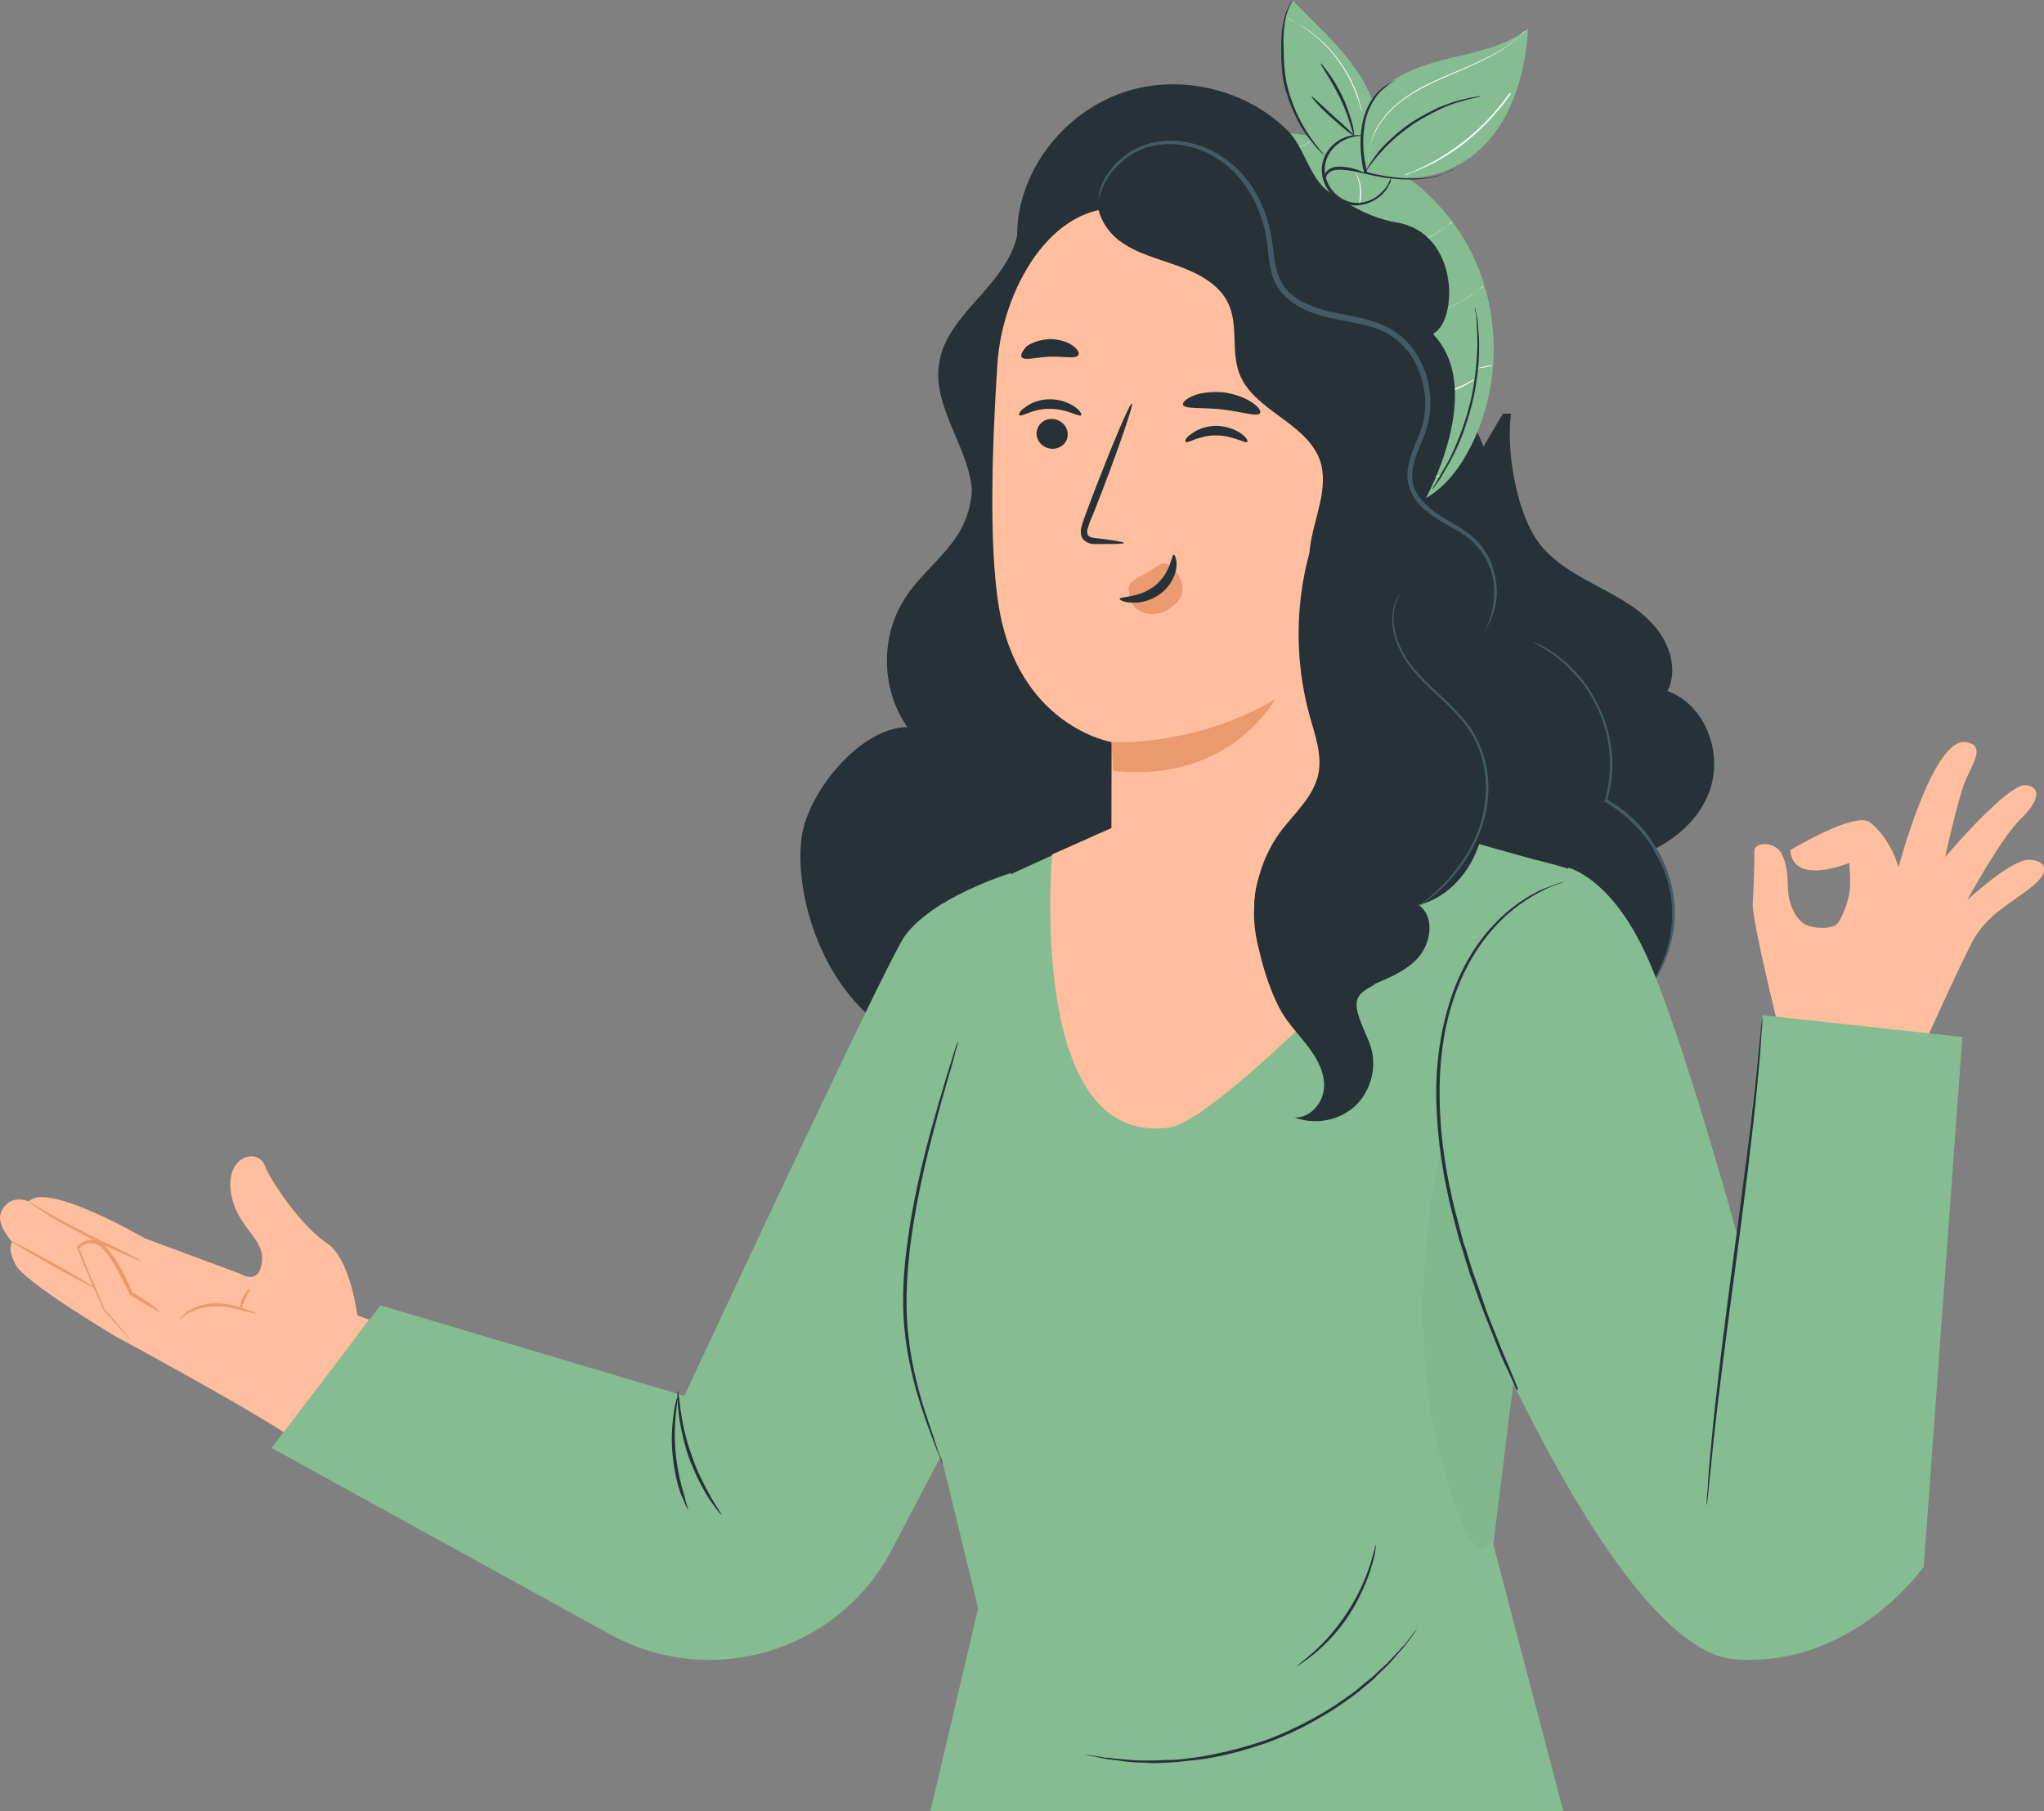 <svg width="193" height="171" viewBox="0 0 193 171" fill="none" xmlns="http://www.w3.org/2000/svg">
<rect x="0" y="0" width="193" height="171" fill="#808080" stroke="none"/>
<g clip-path="url(#clip0)">
<path d="M169.042 80.272C169.042 80.272 175.167 76.553 176.584 77.659C178.558 79.217 179.267 81.881 179.267 81.881C179.267 81.881 182.506 69.616 185.594 70.069C187.365 70.32 186.505 71.728 185.695 73.436C184.936 75.045 183.67 80.926 183.67 80.926C183.67 80.926 189.542 73.989 191.263 74.14C192.579 74.241 192.781 75.397 190.858 77.257C188.934 79.116 185.746 84.997 185.746 84.997C185.746 84.997 189.845 81.177 191.566 81.177C192.933 81.177 193.794 82.082 192.022 83.59C190.25 85.098 187.618 86.254 186.201 88.968C184.48 92.336 180.735 100.73 180.735 100.73L167.726 96.156C167.726 96.156 165.6 87.561 165.499 85.5C165.499 85.5 165.701 81.077 165.651 80.323C165.651 79.519 167.726 79.317 168.334 80.825C168.992 82.333 168.688 83.891 168.941 84.897C169.194 85.902 169.65 86.807 170.409 87.259C171.168 87.712 173.041 87.762 173.496 87.209C173.952 86.656 174.559 85.048 174.661 84.042C174.762 83.037 174.61 81.479 174.61 81.479C174.61 81.479 169.295 83.691 169.042 80.272Z" fill="#FFBE9D"/>
<path d="M22.711 120.283L13.65 116.915C13.65 116.915 4.438 111.537 2.717 113.447C2.717 113.447 0.895 112.593 0.085 114.503C-0.37 115.608 1.148 117.267 1.148 117.267C1.148 117.267 0.642 117.77 1.452 119.378C2.211 121.037 10.968 126.214 10.968 126.214C10.968 126.214 22.356 132.347 26.912 135.312L34.859 124.606L33.745 124.204C33.745 124.204 33.087 118.876 30.911 117.418C28.532 115.86 25.646 111.688 24.988 110.029C24.331 108.37 21.294 109.124 21.8 112.542C22.306 115.96 24.988 116.815 24.735 119.127C24.482 121.439 22.711 120.283 22.711 120.283Z" fill="#FFBE9D"/>
<path d="M8.842 121.54C8.791 121.59 7.02 120.685 4.894 119.479C2.768 118.273 1.047 117.267 1.098 117.217C1.148 117.167 2.92 118.071 5.046 119.278C7.172 120.434 8.893 121.489 8.842 121.54Z" fill="#EB996E"/>
<path d="M13.245 119.026C13.245 119.077 12.587 118.825 11.625 118.373C10.613 117.971 9.297 117.317 7.829 116.563C6.361 115.81 5.045 115.056 4.185 114.503C3.729 114.201 3.375 113.95 3.122 113.799C2.869 113.598 2.768 113.497 2.768 113.497C2.768 113.447 3.324 113.849 4.286 114.352C5.197 114.905 6.513 115.608 7.981 116.362C9.449 117.116 10.765 117.72 11.777 118.222C12.688 118.675 13.296 118.976 13.245 119.026Z" fill="#EB996E"/>
<path d="M15.169 123.952C15.169 123.952 14.865 123.802 14.359 123.5C13.802 123.198 13.093 122.746 12.233 122.243V122.193C11.828 121.339 11.322 120.333 10.714 119.278C10.411 118.775 10.056 118.222 9.55 117.77C9.095 117.317 8.335 117.267 7.779 117.619C7.677 117.669 7.526 117.82 7.475 117.87V117.921L7.526 118.021C7.526 118.071 7.576 118.172 7.627 118.222C7.728 118.524 7.88 118.825 7.981 119.127C8.234 119.73 8.437 120.283 8.69 120.786C9.145 121.841 9.55 122.847 9.905 123.701V123.651C10.664 124.505 11.271 125.209 11.727 125.762C11.929 126.013 12.081 126.214 12.233 126.365C12.334 126.516 12.385 126.566 12.385 126.566C12.385 126.566 12.334 126.516 12.182 126.365C12.03 126.214 11.879 126.013 11.676 125.812C11.22 125.309 10.562 124.606 9.803 123.751C9.449 122.897 8.993 121.942 8.538 120.886C8.335 120.333 8.082 119.78 7.829 119.227C7.728 118.926 7.576 118.624 7.475 118.323C7.424 118.222 7.424 118.172 7.374 118.071L7.323 117.971C7.323 117.921 7.323 117.87 7.272 117.77C7.323 117.619 7.374 117.569 7.475 117.518C7.526 117.468 7.627 117.418 7.677 117.368C7.981 117.167 8.386 117.066 8.791 117.066C9.196 117.066 9.5 117.267 9.803 117.518C10.309 118.021 10.664 118.574 11.018 119.077C11.676 120.132 12.132 121.188 12.537 122.042L12.486 121.992C13.346 122.545 14.055 122.997 14.561 123.349C14.915 123.751 15.169 123.952 15.169 123.952Z" fill="#EB996E"/>
<path d="M24.229 124.053C24.229 124.103 23.774 123.952 23.116 123.802C22.458 123.601 21.496 123.349 20.433 123.349C19.37 123.349 18.459 123.601 17.852 123.952C17.244 124.304 16.991 124.656 16.94 124.656C16.94 124.656 17.143 124.254 17.75 123.802C18.358 123.399 19.319 123.048 20.433 123.048C21.547 123.098 22.508 123.349 23.166 123.601C23.875 123.852 24.229 124.003 24.229 124.053Z" fill="#EB996E"/>
<path d="M23.572 121.69C23.622 121.741 23.42 122.143 23.167 122.646C22.964 123.148 22.812 123.55 22.711 123.55C22.66 123.55 22.66 123.048 22.913 122.545C23.167 121.992 23.521 121.64 23.572 121.69Z" fill="#EB996E"/>
<path d="M75.706 78.966C76.314 74.743 81.274 68.661 85.678 68.661C83.147 65.042 83.096 59.915 85.576 56.296C87.247 53.783 90.031 51.923 91.144 49.108C92.46 45.942 91.448 42.373 91.6 38.955C91.802 33.979 94.384 29.405 96.914 25.082C99.243 21.111 102.077 16.788 106.683 15.783C109.568 15.18 112.605 16.085 115.339 17.241C128.347 22.77 138.521 34.381 141.963 47.802C142.773 51.019 143.33 54.487 145.607 56.95C147.986 59.563 152.187 61.021 152.896 64.439C153.402 66.902 151.833 69.365 152.036 71.878C152.238 73.989 156.186 80.071 157.097 81.981C158.666 85.249 158.11 88.817 156.49 92.085C154.87 95.352 150.821 98.569 147.227 99.474L106.835 86.103C103.039 88.264 99.243 96.558 94.89 97.061C90.537 97.564 85.222 99.474 81.021 94.899C76.617 90.175 75.099 83.188 75.706 78.966Z" fill="#263238"/>
<path d="M142.671 39.056C142.216 42.423 143.127 47.952 145 50.817C146.214 52.727 148.29 53.984 150.365 55.09C152.39 56.196 154.566 57.251 156.085 58.96C157.654 60.669 158.464 63.233 157.451 65.243C161.096 66.6 162.715 71.175 161.399 74.743C160.083 78.312 156.388 80.675 152.592 81.428L135.939 76.452L132.295 55.341L141.912 39.056" fill="#263238"/>
<path d="M144.747 60.569C144.747 60.569 144.848 60.619 145.051 60.719C145.253 60.82 145.608 60.971 145.962 61.172C146.721 61.624 147.784 62.378 148.898 63.585C149.454 64.188 149.961 64.891 150.467 65.746C150.922 66.6 151.378 67.505 151.682 68.561C152.34 70.622 152.491 73.135 151.732 75.598L151.682 75.447C152.643 76 153.554 76.653 154.415 77.508C156.541 79.619 157.755 82.333 158.059 84.897C158.363 87.46 157.705 89.772 156.844 91.532C155.984 93.291 154.921 94.447 154.111 95.201C153.706 95.553 153.402 95.804 153.149 96.005C152.896 96.156 152.795 96.257 152.795 96.257C152.795 96.257 152.896 96.156 153.149 95.955C153.352 95.804 153.706 95.503 154.06 95.151C154.82 94.397 155.883 93.241 156.693 91.481C157.502 89.772 158.11 87.46 157.806 84.947C157.502 82.434 156.288 79.77 154.212 77.759C153.402 76.955 152.491 76.251 151.58 75.749L151.479 75.698L151.53 75.598C152.238 73.185 152.137 70.722 151.53 68.712C151.226 67.656 150.821 66.751 150.365 65.947C149.91 65.143 149.404 64.389 148.847 63.836C147.784 62.63 146.772 61.825 146.012 61.373C145.658 61.122 145.304 60.971 145.152 60.87C144.848 60.669 144.747 60.569 144.747 60.569Z" fill="#455A64"/>
<path d="M95.446 82.434C95.446 82.434 88.006 84.696 85.374 88.466C83.552 91.13 64.621 131.794 64.621 131.794L35.922 123.249L25.646 136.72L57.585 154.312C63.508 157.579 70.695 157.529 76.567 154.212C79.857 152.352 82.489 149.638 84.21 146.32L92.308 130.889L95.446 82.434Z" fill="#85BC91"/>
<path d="M87.854 171L92.359 151.849L88.968 137.926C86.791 130.738 84.918 119.077 87.297 109.677L95.244 82.635L103.95 78.664L123.893 75.246C124.652 75.497 144.747 81.127 144.747 81.127C147.531 81.78 148.644 82.233 148.644 82.233L150.973 97.061L144.038 121.489L141.001 145.817L147.632 171.101H87.854V171Z" fill="#85BC91"/>
<path d="M99.344 80.675L105.114 78.111L131.182 78.463L137.357 82.032C137.357 82.032 115.794 105.656 110.378 106.46C96.864 108.37 99.344 80.675 99.344 80.675Z" fill="#FFBE9D"/>
<path d="M148.088 81.931C148.088 81.931 151.985 82.786 155.326 89.923C158.666 97.011 164.082 116.765 164.082 116.765L166.411 95.855L185.291 97.915L181.646 147.929C181.646 147.929 174.965 157.529 163.779 156.675C152.592 155.77 138.42 120.735 138.42 120.735L148.088 81.931Z" fill="#85BC91"/>
<path d="M161.146 142.349C161.146 142.349 161.146 142.299 161.146 142.249C161.146 142.148 161.146 142.048 161.146 141.897C161.146 141.545 161.197 141.093 161.248 140.54C161.298 139.333 161.45 137.624 161.653 135.564C162.058 131.341 162.766 125.561 163.627 119.127C164.487 112.743 165.246 106.913 165.702 102.69C165.904 100.579 166.107 98.87 166.208 97.714C166.259 97.161 166.309 96.709 166.36 96.357C166.36 96.206 166.411 96.106 166.411 96.005C166.411 95.905 166.411 95.905 166.411 95.905C166.411 95.905 166.411 95.955 166.411 96.005C166.411 96.106 166.411 96.206 166.411 96.357C166.411 96.709 166.36 97.161 166.309 97.714C166.259 98.921 166.107 100.63 165.904 102.69C165.5 106.913 164.791 112.693 163.93 119.127C163.07 125.511 162.311 131.341 161.855 135.513C161.653 137.624 161.45 139.333 161.349 140.489C161.298 141.042 161.248 141.495 161.197 141.847C161.197 141.997 161.146 142.098 161.146 142.198C161.146 142.299 161.146 142.349 161.146 142.349Z" fill="#263238"/>
<path d="M64.976 142.55C64.976 142.55 64.874 142.399 64.773 142.198C64.672 141.947 64.52 141.595 64.318 141.143C63.963 140.238 63.66 138.881 63.508 137.373C63.356 135.865 63.457 134.508 63.609 133.553C63.66 133.05 63.761 132.698 63.811 132.397C63.862 132.145 63.913 131.995 63.963 131.995C64.014 131.995 63.913 132.598 63.811 133.553C63.71 134.508 63.66 135.865 63.811 137.323C63.963 138.78 64.267 140.087 64.571 141.042C64.773 141.997 65.026 142.55 64.976 142.55Z" fill="#263238"/>
<path d="M68.164 143.053C68.164 143.053 68.012 142.952 67.81 142.701C67.607 142.45 67.354 142.098 67 141.595C66.392 140.64 65.633 139.233 65.026 137.574C64.469 135.915 64.165 134.357 64.064 133.201C64.013 132.648 63.963 132.145 63.963 131.844C63.963 131.542 63.963 131.341 64.013 131.341C64.064 131.341 64.115 132.045 64.267 133.151C64.418 134.257 64.722 135.815 65.329 137.474C65.886 139.132 66.646 140.489 67.202 141.495C67.759 142.45 68.164 143.003 68.164 143.053Z" fill="#263238"/>
<path d="M90.486 98.317C90.486 98.317 90.486 98.468 90.385 98.72C90.283 99.021 90.182 99.373 90.081 99.876C89.777 100.881 89.372 102.339 88.866 104.098C87.904 107.667 86.538 112.593 85.88 118.222C85.576 121.037 85.475 123.701 85.778 126.164C86.032 128.577 86.588 130.738 87.094 132.497C87.651 134.257 88.157 135.664 88.461 136.669C88.613 137.122 88.765 137.524 88.866 137.775C88.967 138.026 89.018 138.177 88.967 138.177C88.967 138.177 88.917 138.026 88.816 137.775C88.714 137.524 88.562 137.122 88.36 136.669C88.006 135.714 87.449 134.307 86.892 132.548C86.335 130.788 85.778 128.627 85.475 126.164C85.171 123.701 85.222 120.987 85.576 118.172C86.234 112.542 87.651 107.566 88.664 104.048C89.17 102.288 89.625 100.831 89.929 99.876C90.081 99.423 90.182 99.021 90.283 98.72C90.435 98.468 90.486 98.317 90.486 98.317Z" fill="#263238"/>
<path d="M143.228 131.291C143.228 131.291 143.177 131.241 143.177 131.19C143.127 131.09 143.076 130.989 143.025 130.839C142.874 130.487 142.671 130.034 142.367 129.381C142.064 128.778 141.709 127.974 141.355 127.069C141.001 126.164 140.596 125.108 140.14 124.003C139.685 122.847 139.28 121.59 138.774 120.233C138.571 119.529 138.318 118.825 138.116 118.071C138.014 117.72 137.863 117.317 137.761 116.966C137.66 116.563 137.559 116.212 137.458 115.81C136.597 112.693 135.889 109.175 135.686 105.405C135.433 101.635 135.838 98.016 136.8 94.9C137.711 91.783 139.28 89.169 141.001 87.36C142.671 85.55 144.443 84.495 145.708 83.942C146.366 83.691 146.872 83.489 147.227 83.389C147.378 83.339 147.53 83.288 147.631 83.288C147.733 83.288 147.783 83.238 147.783 83.238C147.783 83.238 147.733 83.238 147.631 83.288C147.53 83.339 147.378 83.389 147.227 83.439C146.872 83.54 146.366 83.741 145.759 84.042C144.544 84.645 142.772 85.701 141.153 87.511C139.482 89.32 137.964 91.884 137.053 94.95C136.091 98.066 135.787 101.635 135.99 105.354C136.192 109.074 136.901 112.593 137.761 115.709C137.863 116.111 137.964 116.463 138.065 116.865C138.166 117.267 138.267 117.619 138.419 117.971C138.622 118.725 138.875 119.429 139.077 120.132C139.584 121.489 139.988 122.746 140.393 123.902C140.849 125.058 141.254 126.063 141.608 126.968C141.962 127.873 142.317 128.627 142.57 129.28C142.823 129.884 143.025 130.386 143.177 130.738C143.228 130.889 143.278 131.04 143.329 131.14C143.228 131.241 143.228 131.291 143.228 131.291Z" fill="#263238"/>
<g opacity="0.3">
<g opacity="0.3">
<path opacity="0.3" d="M136.04 108.622C133.56 120.183 133.56 132.146 137.812 143.204C138.065 143.857 139.027 146.119 139.735 146.169C140.596 146.22 141.051 145.114 141.203 144.259C141.507 142.5 141.709 139.585 142.013 137.825C142.418 135.614 142.924 130.487 142.924 130.487C142.924 130.487 140.9 125.862 139.988 123.349C138.318 118.725 136.901 114.352 136.142 108.974" fill="black"/>
</g>
</g>
<path d="M134.016 153.508C134.016 153.508 133.965 153.608 133.813 153.81C133.661 154.011 133.459 154.312 133.206 154.664C133.054 154.865 132.902 155.066 132.75 155.267C132.598 155.468 132.396 155.72 132.193 155.921C131.788 156.373 131.333 156.976 130.726 157.529C130.422 157.831 130.118 158.082 129.814 158.434C129.511 158.735 129.106 159.037 128.751 159.339C128.043 159.992 127.182 160.545 126.322 161.148C124.55 162.304 122.475 163.46 120.147 164.365C117.818 165.22 115.541 165.823 113.415 166.124C112.352 166.225 111.339 166.376 110.378 166.426C109.922 166.426 109.467 166.476 109.011 166.476C108.556 166.476 108.151 166.426 107.746 166.426C106.936 166.426 106.227 166.325 105.569 166.225C105.266 166.175 104.962 166.175 104.658 166.124C104.405 166.074 104.152 166.024 103.899 165.974C103.494 165.873 103.14 165.823 102.887 165.772C102.633 165.722 102.532 165.672 102.532 165.672C102.532 165.672 102.633 165.672 102.887 165.722C103.14 165.772 103.494 165.823 103.899 165.873C104.101 165.923 104.354 165.974 104.658 165.974C104.911 166.024 105.215 166.024 105.569 166.074C106.227 166.124 106.936 166.225 107.746 166.225C108.151 166.225 108.556 166.225 109.011 166.225C109.467 166.225 109.922 166.175 110.378 166.175C111.339 166.175 112.301 166.024 113.364 165.873C115.439 165.521 117.717 164.968 120.045 164.114C122.323 163.209 124.398 162.103 126.17 160.947C127.031 160.344 127.891 159.791 128.6 159.138C128.954 158.836 129.308 158.585 129.663 158.283C129.966 157.981 130.27 157.68 130.574 157.429C131.181 156.876 131.637 156.323 132.092 155.87C132.295 155.619 132.497 155.418 132.7 155.217C132.851 155.016 133.003 154.815 133.155 154.614C133.408 154.262 133.611 154.011 133.813 153.81C133.965 153.608 134.016 153.508 134.016 153.508Z" fill="#263238"/>
<path d="M129.916 145.868C129.916 145.868 129.916 146.069 129.865 146.421C129.815 146.772 129.714 147.275 129.511 147.878C129.157 149.085 128.499 150.743 127.436 152.402C126.373 154.061 125.107 155.317 124.146 156.122C123.64 156.524 123.235 156.825 122.931 157.026C122.627 157.228 122.475 157.328 122.475 157.328C122.425 157.278 123.083 156.825 124.044 155.971C125.006 155.116 126.17 153.86 127.233 152.201C128.296 150.593 128.954 148.984 129.359 147.778C129.714 146.622 129.865 145.868 129.916 145.868Z" fill="#263238"/>
<path d="M120.704 12.566C127.79 12.616 134.674 16.587 138.268 22.619C141.862 28.651 141.963 36.593 138.571 42.725C137.407 44.836 135.737 46.796 133.459 47.55C134.218 35.537 129.41 23.273 120.653 14.929" fill="#85BC91"/>
<path d="M129.005 14.426C127.942 12.265 129.055 9.55 130.928 8.042C132.801 6.534 135.231 5.881 137.609 5.328C139.938 4.775 142.418 4.172 144.291 2.714C144.038 6.484 143.076 10.354 140.596 13.22C138.166 16.085 133.914 17.693 130.371 16.235" fill="#85BC91"/>
<path d="M131.435 16.889C129.815 17.542 127.891 17.14 126.474 16.185C125.057 15.18 123.994 13.722 123.134 12.214C122.071 10.354 121.261 8.344 121.008 6.233C120.755 4.122 121.008 1.91 122.071 0.05C124.854 2.966 127.891 5.429 129.461 9.148C130.372 11.31 130.27 14.828 129.258 16.939" fill="#85BC91"/>
<path d="M139.28 29.053C139.28 29.053 139.33 29.304 139.432 29.757C139.482 30.008 139.533 30.259 139.533 30.561C139.583 30.862 139.583 31.265 139.634 31.667C139.685 32.471 139.685 33.476 139.583 34.532C139.482 35.638 139.33 36.794 139.027 38C138.723 39.206 138.369 40.362 137.964 41.368C137.559 42.373 137.103 43.278 136.698 43.981C136.496 44.333 136.293 44.635 136.142 44.937C135.99 45.238 135.787 45.439 135.686 45.64C135.433 45.992 135.281 46.193 135.23 46.193C135.23 46.193 135.332 45.942 135.585 45.59C135.686 45.389 135.838 45.138 135.99 44.886C136.142 44.585 136.344 44.283 136.546 43.931C136.951 43.227 137.356 42.323 137.761 41.318C138.166 40.312 138.521 39.206 138.824 38C139.128 36.794 139.28 35.638 139.381 34.532C139.482 33.476 139.533 32.471 139.482 31.667C139.482 31.265 139.432 30.913 139.432 30.561C139.432 30.259 139.381 29.958 139.381 29.757C139.28 29.355 139.229 29.103 139.28 29.053Z" fill="#263238"/>
<path d="M137.711 15.582C137.711 15.582 137.508 15.733 137.154 16.034C136.749 16.235 136.142 16.587 135.332 16.738C133.712 17.09 131.333 17.04 128.853 16.386H128.802V16.336C128.752 16.185 128.752 16.034 128.701 15.884C128.448 14.577 128.397 13.27 128.549 12.164C128.701 11.008 129.106 10.003 129.612 9.299C130.118 8.545 130.726 8.143 131.131 7.892C131.586 7.64 131.789 7.54 131.789 7.54C131.789 7.54 131.586 7.69 131.181 7.942C130.827 8.243 130.22 8.645 129.764 9.399C129.309 10.103 128.904 11.058 128.802 12.214C128.651 13.32 128.701 14.577 129.005 15.884C129.055 16.034 129.055 16.185 129.106 16.336L129.005 16.235C131.434 16.889 133.763 16.989 135.332 16.688C136.142 16.537 136.749 16.286 137.154 16.085C137.458 15.733 137.66 15.582 137.711 15.582Z" fill="#263238"/>
<path d="M139.786 9.098C139.786 9.148 139.027 9.249 137.862 9.601C137.306 9.751 136.597 10.003 135.888 10.354C135.18 10.706 134.37 11.108 133.611 11.611C132.851 12.114 132.143 12.667 131.586 13.169C130.979 13.722 130.523 14.225 130.118 14.677C129.359 15.582 128.954 16.235 128.903 16.235C128.903 16.235 128.954 16.085 129.156 15.783C129.308 15.482 129.612 15.079 129.966 14.577C130.321 14.074 130.827 13.572 131.434 13.018C132.042 12.466 132.7 11.913 133.509 11.41C134.319 10.907 135.079 10.505 135.838 10.153C136.597 9.852 137.255 9.601 137.862 9.45C138.47 9.299 138.925 9.198 139.28 9.148C139.583 9.098 139.735 9.048 139.786 9.098Z" fill="#263238"/>
<path d="M131.333 16.839C131.333 16.839 131.333 16.889 131.333 16.989C131.333 17.09 131.283 17.241 131.181 17.392C131.03 17.743 130.726 18.246 130.169 18.648C129.612 19.05 128.853 19.402 127.891 19.402C126.98 19.352 125.968 18.799 125.411 17.945C124.804 17.09 124.652 15.984 124.956 15.079C125.259 14.175 125.867 13.571 126.474 13.22C127.081 12.868 127.638 12.767 127.993 12.767C128.195 12.767 128.347 12.767 128.448 12.767C128.549 12.767 128.6 12.818 128.6 12.818C128.6 12.868 128.397 12.818 128.043 12.868C127.689 12.918 127.132 13.069 126.575 13.421C126.019 13.773 125.462 14.376 125.209 15.18C124.956 15.984 125.107 16.989 125.664 17.794C126.221 18.598 127.132 19.101 127.942 19.151C128.802 19.201 129.562 18.899 130.068 18.497C130.574 18.095 130.928 17.693 131.08 17.341C131.232 17.04 131.283 16.839 131.333 16.839Z" fill="#263238"/>
<path d="M125.158 16.939C125.158 16.939 125.006 16.688 125.209 16.286C125.31 16.085 125.512 15.934 125.816 15.833C126.069 15.733 126.424 15.733 126.727 15.733C127.993 15.833 128.904 16.336 128.853 16.386C128.803 16.436 127.891 16.085 126.677 16.034C126.069 15.984 125.563 16.135 125.361 16.436C125.158 16.688 125.209 16.939 125.158 16.939Z" fill="#263238"/>
<path d="M122.071 0C122.121 0 121.514 0.754 121.311 2.161C121.21 2.865 121.159 3.72 121.21 4.675C121.21 5.63 121.261 6.635 121.463 7.741C121.919 9.852 122.83 11.661 123.64 12.818C124.045 13.421 124.399 13.873 124.652 14.175C124.905 14.476 125.057 14.627 125.057 14.627C125.006 14.677 124.348 14.074 123.488 12.918C122.627 11.762 121.716 9.952 121.21 7.791C121.008 6.685 120.957 5.63 120.957 4.675C120.957 3.72 121.008 2.865 121.16 2.161C121.311 1.458 121.514 0.905 121.716 0.553C121.919 0.151 122.071 0 122.071 0Z" fill="#263238"/>
<path d="M124.702 5.982C124.753 5.982 125.006 6.283 125.411 6.836C125.816 7.389 126.322 8.193 126.778 9.148C127.233 10.103 127.486 11.008 127.689 11.661C127.841 12.315 127.891 12.767 127.841 12.767C127.739 12.767 127.436 11.108 126.525 9.249C125.613 7.389 124.601 6.032 124.702 5.982Z" fill="#263238"/>
<path d="M123.842 9.098C123.893 9.048 124.753 9.902 125.867 10.907C126.98 11.913 127.892 12.717 127.841 12.818C127.79 12.868 126.829 12.114 125.715 11.108C124.551 10.103 123.792 9.148 123.842 9.098Z" fill="#263238"/>
<path d="M137.104 20.91C137.104 20.91 137.104 20.96 137.053 20.96C137.002 21.011 136.901 21.061 136.851 21.161C136.648 21.312 136.344 21.564 135.99 21.815C135.231 22.317 134.117 22.921 132.801 23.373C131.485 23.825 130.22 23.976 129.309 24.026C128.853 24.026 128.499 24.026 128.246 24.026C128.145 24.026 128.043 24.026 127.942 24.026C127.891 24.026 127.841 24.026 127.841 24.026C127.841 24.026 127.891 24.026 127.942 24.026C128.043 24.026 128.145 24.026 128.246 24.026C128.499 24.026 128.853 24.026 129.309 23.976C130.22 23.926 131.435 23.725 132.751 23.323C134.067 22.87 135.18 22.317 135.939 21.815C136.294 21.564 136.597 21.362 136.8 21.212C136.901 21.161 136.952 21.111 137.053 21.061C137.053 20.91 137.053 20.86 137.104 20.91Z" fill="#FAFAFA"/>
<path d="M140.039 26.992C140.039 26.992 140.039 27.042 139.989 27.042C139.938 27.093 139.837 27.143 139.786 27.243C139.584 27.394 139.28 27.645 138.926 27.897C138.167 28.399 137.053 29.003 135.737 29.505C134.421 29.958 133.155 30.209 132.295 30.309C131.839 30.36 131.485 30.36 131.232 30.36C131.131 30.36 131.03 30.36 130.928 30.36C130.878 30.36 130.827 30.36 130.827 30.36C130.827 30.36 130.878 30.36 130.928 30.36C131.03 30.36 131.131 30.36 131.232 30.36C131.485 30.36 131.839 30.309 132.295 30.259C133.206 30.159 134.421 29.907 135.737 29.455C137.053 29.003 138.116 28.399 138.875 27.897C139.28 27.645 139.533 27.444 139.736 27.294C139.837 27.243 139.887 27.193 139.989 27.143C140.039 26.992 140.039 26.992 140.039 26.992Z" fill="#FAFAFA"/>
<path d="M139.229 35.839C139.229 35.839 139.179 35.889 139.027 35.989C138.875 36.09 138.672 36.191 138.419 36.341C137.863 36.643 137.103 36.995 136.192 37.196C135.281 37.447 134.421 37.497 133.813 37.497C133.51 37.497 133.256 37.497 133.105 37.497C132.953 37.497 132.852 37.447 132.852 37.447C132.852 37.447 132.953 37.447 133.105 37.447C133.256 37.447 133.51 37.447 133.813 37.447C134.421 37.447 135.281 37.347 136.142 37.095C137.053 36.844 137.812 36.542 138.369 36.241C138.622 36.09 138.875 35.989 139.027 35.889C139.128 35.889 139.229 35.839 139.229 35.839Z" fill="#FAFAFA"/>
<path d="M140.95 34.481C140.95 34.532 140.647 34.582 140.242 34.683C139.837 34.733 139.533 34.783 139.533 34.783C139.533 34.733 139.837 34.683 140.242 34.582C140.647 34.481 140.95 34.481 140.95 34.481Z" fill="#FAFAFA"/>
<path d="M135.939 44.937C135.939 44.987 135.433 45.037 134.775 44.987C134.117 44.937 133.611 44.786 133.662 44.786C133.662 44.736 134.168 44.836 134.826 44.886C135.433 44.937 135.939 44.886 135.939 44.937Z" fill="#FAFAFA"/>
<path d="M126.323 18.648C126.323 18.698 126.019 18.849 125.665 19.101C125.26 19.302 124.956 19.452 124.956 19.452C124.956 19.452 125.26 19.251 125.614 19C125.968 18.749 126.323 18.598 126.323 18.648Z" fill="#FAFAFA"/>
<path d="M123.792 13.37C123.792 13.421 123.083 13.622 122.324 14.175C121.565 14.727 121.109 15.331 121.059 15.331C121.059 15.331 121.16 15.18 121.362 14.929C121.565 14.677 121.868 14.376 122.273 14.124C122.678 13.873 123.033 13.672 123.336 13.571C123.64 13.37 123.792 13.37 123.792 13.37Z" fill="#FAFAFA"/>
<path d="M128.347 19.201C128.296 19.201 128.498 18.497 128.397 17.693C128.296 16.839 127.942 16.235 127.992 16.235C127.992 16.235 128.093 16.386 128.195 16.638C128.296 16.889 128.448 17.291 128.498 17.693C128.549 18.145 128.549 18.497 128.498 18.799C128.448 19.05 128.397 19.201 128.347 19.201Z" fill="#FAFAFA"/>
<path d="M144.038 2.815C144.038 2.815 143.835 3.066 143.481 3.418C143.127 3.77 142.519 4.272 141.709 4.775C140.899 5.278 139.938 5.78 138.774 6.283C137.66 6.786 136.395 7.288 135.129 7.892C133.864 8.495 132.7 9.198 131.788 10.003C130.877 10.807 130.219 11.712 129.814 12.566C129.41 13.421 129.258 14.124 129.207 14.627C129.156 15.13 129.207 15.431 129.207 15.431C129.207 15.431 129.207 15.381 129.207 15.23C129.207 15.079 129.207 14.878 129.207 14.627C129.258 14.124 129.41 13.37 129.764 12.516C130.169 11.661 130.827 10.757 131.738 9.952C132.649 9.148 133.813 8.394 135.129 7.791C136.395 7.188 137.66 6.685 138.824 6.183C139.938 5.68 140.95 5.177 141.709 4.725C142.519 4.222 143.076 3.77 143.481 3.418C143.683 3.267 143.835 3.116 143.936 3.016C143.987 2.865 144.038 2.815 144.038 2.815Z" fill="#FAFAFA"/>
<path d="M142.671 8.796C142.671 8.796 142.671 8.847 142.62 8.897C142.57 8.997 142.468 9.098 142.418 9.198C142.215 9.45 141.962 9.852 141.557 10.304C140.798 11.209 139.685 12.415 138.267 13.521C136.85 14.627 135.382 15.431 134.319 15.884C133.762 16.135 133.358 16.286 133.003 16.436C132.851 16.487 132.75 16.537 132.649 16.537C132.548 16.587 132.497 16.587 132.497 16.587C132.497 16.587 132.548 16.587 132.598 16.537C132.7 16.487 132.801 16.436 132.953 16.386C133.256 16.286 133.712 16.085 134.218 15.833C135.281 15.331 136.698 14.527 138.115 13.421C139.533 12.315 140.646 11.159 141.406 10.254C141.76 9.802 142.064 9.45 142.266 9.148C142.367 9.048 142.418 8.947 142.468 8.847C142.62 8.796 142.671 8.796 142.671 8.796Z" fill="#FAFAFA"/>
<path d="M121.514 1.709C121.514 1.709 122.121 1.96 123.032 2.513C123.943 3.066 125.107 4.021 126.12 5.278C127.132 6.585 127.79 7.892 128.144 8.897C128.499 9.902 128.6 10.556 128.6 10.556C128.6 10.556 128.6 10.505 128.549 10.455C128.499 10.354 128.499 10.254 128.448 10.103C128.397 9.802 128.246 9.399 128.043 8.897C127.689 7.892 127.031 6.585 126.019 5.278C125.006 4.021 123.842 3.066 122.982 2.513C122.526 2.212 122.172 2.011 121.919 1.86C121.817 1.81 121.716 1.759 121.615 1.709C121.564 1.759 121.514 1.709 121.514 1.709Z" fill="#FAFAFA"/>
<path d="M96.155 20.608C96.357 23.273 94.586 25.635 92.814 27.645C91.043 29.656 89.018 31.717 88.664 34.381C87.955 39.056 92.612 43.429 91.65 48.053C91.144 50.516 89.069 52.526 88.714 55.04C88.36 57.452 89.676 59.865 91.296 61.675C92.915 63.534 94.788 63.233 96.256 65.243C97.775 67.355 100.204 69.516 102.482 70.722C107.645 73.537 113.871 69.466 116.351 68.712" fill="#263238"/>
<path d="M135.281 31.516C137.66 30.46 137.863 22.016 131.89 21.011C129.511 20.608 127.487 19.452 125.462 18.095C123.69 16.889 123.134 13.873 121.615 12.365C117.92 8.645 112.099 7.087 106.987 8.444C101.875 9.802 97.674 14.074 96.408 19.201C95.548 22.619 96.155 26.691 98.888 29.003C102.077 31.667 106.734 31.064 110.834 30.259C114.883 29.455 119.489 28.601 122.88 31.013C124.905 32.421 126.12 34.783 127.335 36.894C128.6 39.056 130.169 41.217 132.498 42.071C132.498 42.071 134.32 46.294 132.852 49.209C131.384 52.124 134.573 47.148 134.573 47.148C134.573 47.148 140.394 36.794 135.281 31.516Z" fill="#263238"/>
<path d="M104.962 91.13C104.911 85.6 104.962 70.019 104.962 70.069C104.962 70.069 96.104 68.611 94.282 57.1C93.371 51.37 93.675 42.021 94.181 34.331C94.636 27.444 99.242 19 106.177 19.704L127.79 25.183C129.916 25.384 131.485 27.193 131.434 29.304L130.118 82.585L104.962 91.13Z" fill="#FFBE9D"/>
<path d="M97.876 40.865C97.825 41.619 98.483 42.323 99.293 42.373C100.103 42.423 100.812 41.82 100.812 41.066C100.862 40.312 100.204 39.608 99.394 39.558C98.584 39.508 97.926 40.111 97.876 40.865Z" fill="#263238"/>
<path d="M96.256 39.206C96.459 39.407 97.572 38.553 99.141 38.603C100.761 38.603 101.925 39.407 102.077 39.206C102.178 39.106 101.976 38.754 101.47 38.402C100.963 38.05 100.103 37.698 99.141 37.698C98.129 37.698 97.319 38.05 96.813 38.452C96.307 38.754 96.155 39.106 96.256 39.206Z" fill="#263238"/>
<path d="M111.948 41.72C112.15 41.921 113.264 41.066 114.833 41.116C116.452 41.116 117.617 41.921 117.768 41.72C117.87 41.619 117.667 41.267 117.161 40.915C116.655 40.563 115.794 40.212 114.833 40.212C113.82 40.212 113.011 40.563 112.504 40.966C111.998 41.267 111.846 41.619 111.948 41.72Z" fill="#263238"/>
<path d="M106.127 51.27C106.127 51.169 105.165 51.019 103.545 50.817C103.14 50.767 102.735 50.717 102.685 50.415C102.584 50.114 102.786 49.661 102.938 49.209C103.343 48.254 103.748 47.198 104.153 46.143C105.823 41.77 107.038 38.151 106.886 38.1C106.684 38.05 105.216 41.519 103.495 45.942C103.09 47.048 102.685 48.053 102.331 49.058C102.179 49.511 101.926 50.063 102.128 50.667C102.229 50.968 102.533 51.169 102.786 51.27C103.039 51.37 103.292 51.37 103.495 51.37C105.114 51.37 106.127 51.37 106.127 51.27Z" fill="#263238"/>
<path d="M104.962 70.069C104.962 70.069 112.757 70.571 120.451 65.997C120.299 66.048 116.199 73.989 105.114 72.783L104.962 70.069Z" fill="#EB996E"/>
<path d="M106.582 55.844C106.379 54.889 107.544 54.537 108.404 54.034C109.264 53.532 109.72 52.828 110.53 53.431C110.985 53.783 111.289 54.286 111.492 54.788C111.643 55.14 111.694 55.542 111.643 55.894C111.542 56.347 111.289 56.749 110.935 57.05C110.479 57.503 109.872 57.855 109.214 57.955C108.556 58.056 107.847 57.905 107.341 57.503C106.835 57.1 106.531 56.397 106.632 55.743" fill="#EB996E"/>
<path d="M110.834 52.376C110.581 52.376 110.581 54.085 109.062 55.291C107.594 56.497 105.722 56.296 105.722 56.548C105.722 56.648 106.127 56.9 106.936 56.9C107.696 56.95 108.809 56.698 109.72 55.944C110.631 55.191 111.036 54.185 111.087 53.481C111.138 52.828 110.935 52.376 110.834 52.376Z" fill="#263238"/>
<path d="M111.694 38.201C111.846 38.653 113.466 38.452 115.339 38.653C117.211 38.855 118.73 39.407 118.983 39.005C119.084 38.804 118.831 38.402 118.224 38C117.616 37.598 116.655 37.196 115.541 37.045C114.427 36.944 113.365 37.095 112.707 37.347C111.998 37.648 111.644 38 111.694 38.201Z" fill="#263238"/>
<path d="M96.459 33.727C96.763 34.079 97.826 33.727 99.142 33.677C100.458 33.627 101.571 33.929 101.824 33.526C101.926 33.325 101.774 32.974 101.268 32.622C100.761 32.27 100.002 32.019 99.091 32.019C98.18 32.069 97.37 32.37 96.915 32.722C96.51 33.175 96.358 33.526 96.459 33.727Z" fill="#263238"/>
<path d="M132.7 63.635C129.511 64.288 129.207 62.68 126.879 60.468C124.5 58.257 123.285 54.889 123.69 51.722C124.044 48.907 125.563 46.042 124.601 43.378C123.285 39.86 118.324 38.754 117.008 35.235C116.249 33.175 116.907 30.812 116.047 28.802C115.237 26.892 113.212 25.836 111.289 25.132C109.365 24.429 107.239 23.926 105.62 22.669C104 21.413 102.988 19.05 104 17.241C112.655 18.246 121.159 20.307 129.308 23.323C131.181 24.026 133.206 24.881 134.319 26.54C135.483 28.299 135.433 30.561 135.332 32.722C134.825 43.026 134.37 53.381 133.864 63.685" fill="#263238"/>
<path d="M140.039 59.764C140.039 59.764 140.089 59.714 140.14 59.614C140.191 59.513 140.342 59.362 140.444 59.161C140.697 58.759 141 58.056 141.203 57.151C141.405 56.246 141.405 55.04 141 53.733C140.646 52.426 139.735 51.069 138.318 50.114C136.951 49.159 135.18 48.505 134.015 46.947C133.459 46.193 133.206 45.238 133.408 44.233C133.56 43.227 134.015 42.272 134.42 41.267C135.281 39.206 135.331 36.643 134.269 34.381C133.762 33.275 132.953 32.219 131.94 31.466C130.928 30.712 129.662 30.309 128.397 30.008C127.132 29.706 125.917 29.555 124.753 29.204C123.588 28.852 122.475 28.349 121.665 27.545C120.855 26.741 120.501 25.635 120.349 24.529C120.197 23.423 120.096 22.267 119.792 21.212C119.235 19.05 118.122 17.14 116.654 15.783C115.186 14.426 113.415 13.622 111.744 13.37C110.074 13.119 108.454 13.421 107.29 14.024C106.075 14.627 105.265 15.481 104.709 16.235C104.152 16.989 103.899 17.693 103.798 18.196C103.696 18.698 103.696 18.95 103.696 18.95C103.747 19 103.798 17.894 104.86 16.386C105.417 15.682 106.227 14.878 107.391 14.275C108.555 13.722 110.074 13.421 111.694 13.722C113.313 13.973 114.984 14.778 116.35 16.085C117.717 17.392 118.78 19.251 119.337 21.362C119.64 22.418 119.691 23.524 119.843 24.68C119.995 25.836 120.4 27.093 121.311 27.947C122.222 28.852 123.386 29.405 124.601 29.757C125.816 30.108 127.081 30.309 128.296 30.561C129.511 30.812 130.725 31.214 131.636 31.918C132.598 32.622 133.357 33.577 133.813 34.632C134.775 36.743 134.825 39.156 133.965 41.116C133.56 42.122 133.104 43.127 132.953 44.182C132.75 45.238 133.054 46.394 133.661 47.198C134.927 48.857 136.749 49.511 138.115 50.415C139.482 51.32 140.342 52.577 140.747 53.783C141.152 54.989 141.152 56.145 141 57.05C140.747 58.96 139.988 59.764 140.039 59.764Z" fill="#455A64"/>
<path d="M125.006 48.355C122.374 54.336 121.919 61.222 123.64 67.505C124.146 69.365 124.905 71.325 124.449 73.235C123.943 75.296 122.222 76.804 120.957 78.463C118.78 81.378 117.92 85.249 118.679 88.817C119.438 92.386 121.767 95.553 124.956 97.362C125.31 95.452 127.081 94.196 128.802 93.341C130.574 92.537 132.497 91.934 133.813 90.526C135.129 89.119 135.534 86.606 133.965 85.45C138.42 84.294 140.95 79.016 139.989 74.542C139.027 70.069 135.383 66.55 131.232 64.59" fill="#263238"/>
<path d="M129.764 92.989C128.954 93.442 128.195 93.794 128.094 94.698C127.993 95.754 129.005 97.614 129.359 98.619C130.068 100.579 129.511 102.892 128.043 104.349C126.525 105.807 124.196 106.259 122.222 105.505C123.64 105.606 124.854 104.249 125.006 102.841C125.158 101.434 124.45 100.077 123.589 98.921C122.729 97.764 121.716 96.759 121.008 95.553C119.54 93.04 117.363 86.254 119.034 82.434" fill="#263238"/>
<path d="M133.814 85.701C133.814 85.701 133.915 85.6 134.067 85.45C134.269 85.299 134.522 85.098 134.877 84.796C135.535 84.243 136.496 83.389 137.458 82.132C138.42 80.876 139.432 79.267 139.938 77.257C140.444 75.246 140.495 72.884 139.634 70.672C139.179 69.566 138.572 68.561 137.812 67.757C137.053 66.902 136.243 66.148 135.484 65.444C134.725 64.741 134.016 64.037 133.409 63.283C132.801 62.579 132.346 61.775 132.042 61.071C131.384 59.614 131.384 58.257 131.586 57.402C131.688 56.95 131.84 56.648 131.941 56.447C132.042 56.246 132.143 56.145 132.143 56.145C132.194 56.145 131.89 56.548 131.688 57.402C131.485 58.257 131.536 59.563 132.194 61.021C132.498 61.725 132.953 62.479 133.561 63.182C134.168 63.886 134.877 64.59 135.636 65.294C136.395 65.997 137.205 66.751 137.964 67.606C138.723 68.46 139.381 69.466 139.837 70.622C140.748 72.934 140.697 75.347 140.141 77.357C139.584 79.418 138.572 81.077 137.61 82.283C136.597 83.54 135.636 84.394 134.927 84.897C134.573 85.148 134.32 85.349 134.117 85.5C133.915 85.6 133.814 85.701 133.814 85.701Z" fill="#455A64"/>
</g>
<defs>
<clipPath id="clip0">
<rect width="193" height="171" fill="white"/>
</clipPath>
</defs>
</svg>
